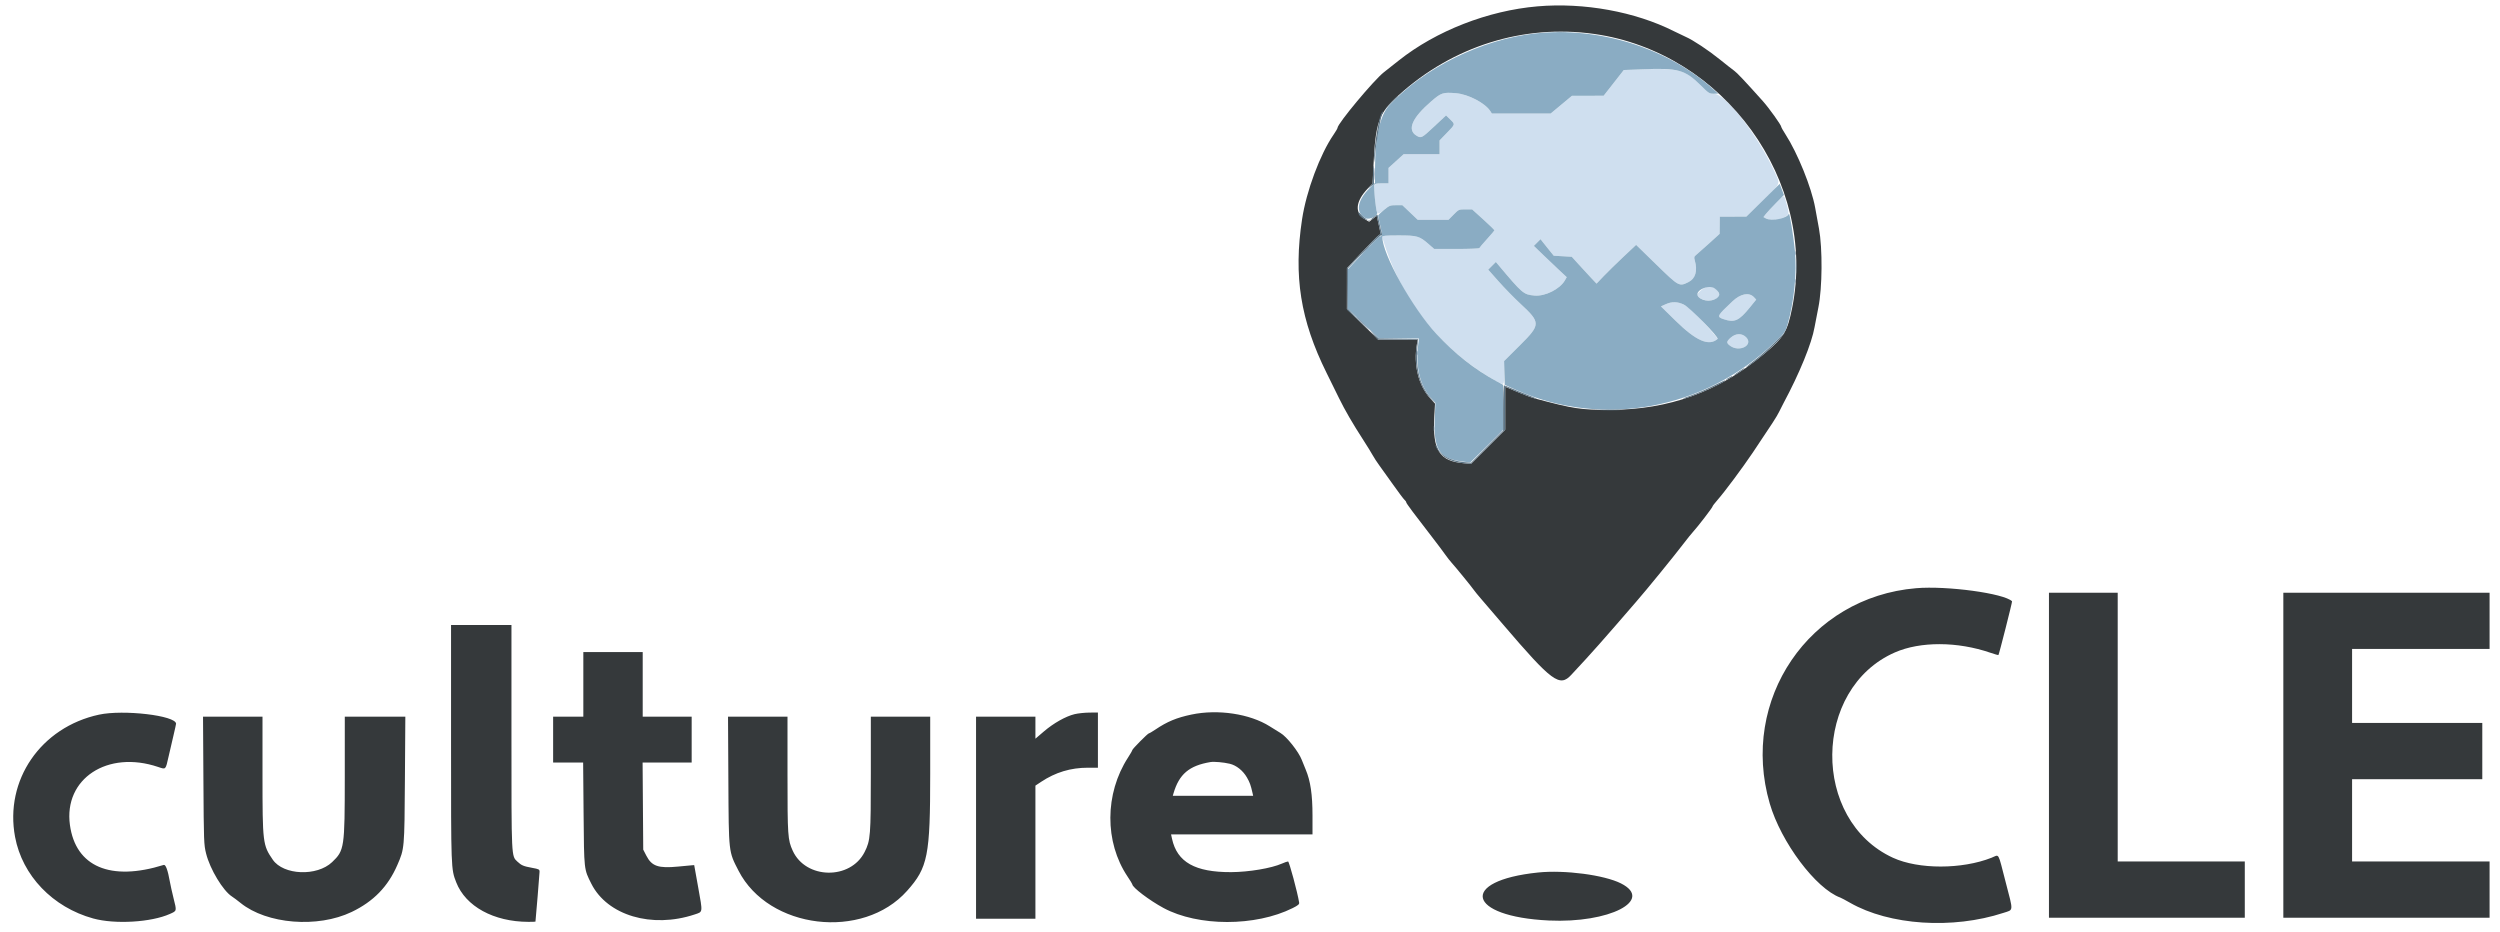 <svg id="svg" version="1.1" width="400" height="149.131" viewBox="0 0 400 149.131" xmlns="http://www.w3.org/2000/svg" xmlns:xlink="http://www.w3.org/1999/xlink" ><g id="svgg"><path id="path0" d="M261.370 11.124 L 259.823 11.179 258.203 13.249 L 256.583 15.318 254.044 15.326 L 251.505 15.333 249.804 16.750 L 248.103 18.167 243.404 18.167 L 238.705 18.167 238.443 17.766 C 237.592 16.468,234.916 15.075,232.963 14.914 C 230.870 14.742,230.604 14.829,229.003 16.209 C 225.903 18.881,225.090 20.792,226.658 21.718 C 227.394 22.153,227.466 22.115,229.479 20.233 L 231.368 18.467 232.018 19.100 C 232.852 19.915,232.867 19.852,231.500 21.261 L 230.333 22.464 230.333 23.566 L 230.333 24.667 227.458 24.669 L 224.583 24.670 223.375 25.766 L 222.167 26.861 222.167 28.097 L 222.167 29.333 221.078 29.333 C 219.715 29.333,219.714 29.335,219.986 31.820 C 220.280 34.495,220.298 34.517,221.439 33.586 C 222.308 32.879,222.424 32.833,223.371 32.833 L 224.378 32.833 225.606 34.000 L 226.834 35.167 229.298 35.167 L 231.763 35.167 232.583 34.333 C 233.398 33.506,233.412 33.500,234.470 33.500 L 235.536 33.500 237.335 35.125 C 238.325 36.019,239.123 36.798,239.109 36.858 C 239.095 36.917,238.558 37.546,237.917 38.255 C 237.275 38.964,236.725 39.610,236.694 39.689 C 236.664 39.768,235.026 39.833,233.055 39.833 L 229.470 39.833 228.610 39.079 C 227.114 37.767,226.770 37.667,223.781 37.667 C 221.743 37.667,221.167 37.715,221.167 37.884 C 221.167 38.003,221.421 38.857,221.733 39.781 C 224.761 48.775,231.073 56.356,239.372 60.969 C 240.704 61.709,240.667 61.748,240.667 59.628 L 240.667 57.756 243.171 55.263 C 246.542 51.909,246.544 51.630,243.235 48.566 C 242.273 47.675,240.727 46.090,239.799 45.045 L 238.112 43.143 238.725 42.530 L 239.338 41.917 239.711 42.361 C 243.618 47.013,243.758 47.131,245.526 47.291 C 247.214 47.444,249.580 46.262,250.380 44.866 L 250.677 44.347 249.464 43.215 C 248.796 42.593,247.612 41.467,246.833 40.713 L 245.417 39.344 245.951 38.807 L 246.486 38.270 246.868 38.760 C 247.078 39.029,247.554 39.624,247.926 40.083 L 248.601 40.917 250.043 41.000 L 251.484 41.083 252.616 42.333 C 253.238 43.021,254.130 43.988,254.597 44.482 L 255.446 45.381 256.598 44.174 C 257.232 43.510,258.657 42.115,259.765 41.074 L 261.780 39.182 265.015 42.335 C 268.635 45.862,268.672 45.882,270.172 45.125 C 271.281 44.566,271.640 43.319,271.168 41.671 C 271.020 41.154,271.046 41.059,271.420 40.755 C 271.649 40.569,272.580 39.742,273.489 38.917 L 275.141 37.417 275.154 36.042 L 275.167 34.667 277.292 34.661 L 279.417 34.655 282.042 32.101 C 285.056 29.168,284.896 29.588,283.859 27.333 C 281.215 21.583,276.071 15.000,274.222 15.000 C 273.498 15.000,273.403 14.940,272.165 13.708 C 269.475 11.032,268.760 10.861,261.370 11.124 M284.081 32.545 C 283.441 33.211,282.745 33.976,282.534 34.243 L 282.152 34.730 282.534 34.943 C 283.156 35.288,284.559 35.215,285.429 34.792 C 286.303 34.367,286.323 34.219,285.757 32.292 C 285.408 31.101,285.479 31.090,284.081 32.545 M272.121 46.486 C 271.428 47.132,271.425 47.141,271.738 47.487 C 272.725 48.578,275.636 48.021,275.014 46.860 C 274.382 45.678,273.157 45.520,272.121 46.486 M277.198 48.208 C 274.692 50.567,274.637 50.678,275.780 51.068 C 277.521 51.661,278.235 51.340,279.989 49.175 L 280.995 47.933 280.635 47.550 C 279.857 46.722,278.501 46.982,277.198 48.208 M266.500 48.682 L 265.750 49.023 268.083 51.312 C 271.396 54.561,273.422 55.440,274.815 54.231 C 274.905 54.153,273.207 52.205,271.598 50.540 C 269.544 48.415,268.180 47.917,266.500 48.682 M276.922 54.017 C 276.199 54.653,276.187 54.873,276.854 55.348 C 278.337 56.404,280.572 55.206,279.401 53.984 C 278.735 53.288,277.737 53.302,276.922 54.017 " stroke="none" fill="#cfdfef" fill-rule="evenodd"></path><path id="path1" d="M246.000 1.016 C 238.078 1.698,229.781 4.936,223.808 9.675 C 222.832 10.449,221.768 11.289,221.445 11.540 C 219.839 12.785,214.000 19.788,214.000 20.468 C 214.000 20.557,213.723 21.031,213.385 21.523 C 211.205 24.690,209.019 30.555,208.331 35.083 C 206.949 44.178,208.070 51.223,212.238 59.638 C 212.814 60.799,213.707 62.612,214.223 63.667 C 215.190 65.642,216.410 67.744,218.191 70.500 C 218.754 71.371,219.401 72.421,219.628 72.833 C 219.856 73.246,220.319 73.958,220.658 74.417 C 220.997 74.875,221.992 76.265,222.869 77.506 C 223.746 78.747,224.584 79.862,224.732 79.985 C 224.879 80.107,225.000 80.286,225.000 80.381 C 225.000 80.538,226.293 82.272,229.463 86.364 C 230.079 87.159,230.865 88.209,231.209 88.697 C 231.553 89.184,232.042 89.808,232.296 90.083 C 232.859 90.692,235.513 93.947,235.845 94.435 C 235.976 94.628,236.465 95.228,236.933 95.768 C 237.400 96.308,239.000 98.175,240.490 99.917 C 248.348 109.106,249.547 109.990,251.410 107.969 C 251.780 107.567,252.845 106.416,253.776 105.411 C 254.707 104.406,256.798 102.046,258.423 100.167 C 260.047 98.287,261.573 96.525,261.814 96.250 C 263.399 94.440,267.932 88.875,269.500 86.813 C 270.004 86.151,270.629 85.378,270.888 85.096 C 271.643 84.276,274.000 81.209,274.000 81.047 C 274.000 80.966,274.361 80.491,274.803 79.992 C 275.910 78.740,278.824 74.826,280.443 72.417 C 283.591 67.733,284.271 66.679,284.651 65.903 C 284.872 65.452,285.193 64.821,285.365 64.500 C 287.935 59.705,289.879 54.943,290.331 52.336 C 290.419 51.830,290.695 50.404,290.945 49.167 C 291.574 46.047,291.620 39.760,291.037 36.583 C 290.835 35.483,290.560 33.978,290.427 33.238 C 289.843 30.000,287.615 24.494,285.671 21.487 C 285.302 20.916,285.000 20.379,285.000 20.294 C 285.000 20.016,283.037 17.274,282.049 16.172 C 279.076 12.855,277.926 11.637,277.449 11.300 C 277.156 11.093,276.129 10.287,275.167 9.508 C 273.360 8.047,270.864 6.392,269.730 5.903 C 269.375 5.750,268.521 5.341,267.833 4.995 C 261.624 1.866,253.439 0.375,246.000 1.016 M255.003 5.424 C 275.853 8.332,290.813 28.986,286.747 49.250 C 285.977 53.088,285.436 53.974,282.212 56.664 C 275.008 62.677,267.017 65.568,257.583 65.574 C 252.857 65.577,251.836 65.422,245.500 63.731 C 244.996 63.596,243.740 63.124,242.708 62.682 L 240.833 61.877 240.833 65.315 L 240.833 68.754 238.098 71.486 L 235.362 74.217 234.223 74.122 C 230.293 73.792,229.182 72.044,229.485 66.667 L 229.602 64.583 228.836 63.750 C 226.938 61.683,226.120 58.334,226.710 55.042 L 226.837 54.333 223.669 54.333 L 220.501 54.333 219.709 53.542 C 219.273 53.106,218.148 52.008,217.208 51.102 L 215.500 49.454 215.504 46.185 L 215.508 42.917 217.931 40.333 C 219.264 38.912,220.486 37.689,220.646 37.613 C 220.922 37.484,220.920 37.399,220.604 35.999 L 220.271 34.521 219.666 35.000 L 219.061 35.479 218.384 35.076 C 216.690 34.066,216.881 32.186,218.888 30.122 L 219.618 29.370 219.736 26.810 C 220.073 19.506,220.545 18.165,223.818 15.206 C 232.469 7.386,243.734 3.853,255.003 5.424 M306.583 94.112 C 289.464 95.551,278.318 111.940,283.159 128.558 C 284.966 134.760,290.535 142.184,294.455 143.616 C 294.617 143.675,295.313 144.045,296.000 144.439 C 302.313 148.053,312.420 148.722,320.540 146.063 C 322.199 145.519,322.165 145.983,320.907 141.141 C 319.616 136.172,319.938 136.727,318.645 137.239 C 313.907 139.113,306.963 139.116,302.885 137.247 C 289.778 131.239,289.968 110.179,303.182 104.388 C 307.248 102.606,313.199 102.627,318.472 104.442 C 319.143 104.673,319.718 104.837,319.749 104.806 C 319.854 104.701,321.991 96.269,321.929 96.206 C 320.663 94.941,311.539 93.696,306.583 94.112 M327.833 120.833 L 327.833 146.833 343.500 146.833 L 359.167 146.833 359.167 142.333 L 359.167 137.833 349.000 137.833 L 338.833 137.833 338.833 116.333 L 338.833 94.833 333.333 94.833 L 327.833 94.833 327.833 120.833 M365.333 120.833 L 365.333 146.833 381.833 146.833 L 398.333 146.833 398.333 142.333 L 398.333 137.833 387.333 137.833 L 376.333 137.833 376.333 131.250 L 376.333 124.667 386.750 124.667 L 397.167 124.667 397.167 120.167 L 397.167 115.667 386.750 115.667 L 376.333 115.667 376.333 109.750 L 376.333 103.833 387.333 103.833 L 398.333 103.833 398.333 99.333 L 398.333 94.833 381.833 94.833 L 365.333 94.833 365.333 120.833 M72.167 118.902 C 72.167 139.111,72.164 139.037,72.994 141.167 C 74.496 145.022,78.982 147.480,84.542 147.497 C 85.160 147.499,85.669 147.481,85.673 147.458 C 85.723 147.118,86.326 139.799,86.329 139.495 C 86.333 139.101,86.251 139.057,85.125 138.851 C 83.749 138.598,83.435 138.466,82.788 137.861 C 81.810 136.949,81.833 137.432,81.833 117.886 L 81.833 100.000 77.000 100.000 L 72.167 100.000 72.167 118.902 M93.333 109.500 L 93.333 114.667 90.917 114.667 L 88.500 114.667 88.500 118.333 L 88.500 122.000 90.901 122.000 L 93.302 122.000 93.374 130.208 C 93.454 139.297,93.425 139.032,94.617 141.401 C 97.171 146.472,104.295 148.592,111.135 146.316 C 112.489 145.865,112.455 146.126,111.711 141.982 L 111.072 138.417 110.577 138.457 C 110.306 138.480,109.369 138.567,108.495 138.652 C 105.334 138.958,104.284 138.599,103.417 136.913 L 102.917 135.941 102.867 128.971 L 102.816 122.000 106.742 122.000 L 110.667 122.000 110.667 118.333 L 110.667 114.667 106.750 114.667 L 102.833 114.667 102.833 109.500 L 102.833 104.333 98.083 104.333 L 93.333 104.333 93.333 109.500 M15.846 114.344 C 6.525 116.356,0.709 124.829,2.412 133.915 C 3.570 140.097,8.431 145.167,14.917 146.957 C 18.388 147.915,24.193 147.571,27.180 146.231 C 28.315 145.721,28.293 145.816,27.763 143.697 C 27.541 142.810,27.279 141.627,27.179 141.069 C 26.849 139.215,26.510 138.290,26.197 138.388 C 17.676 141.049,12.108 138.679,11.188 132.000 C 10.168 124.596,17.193 119.974,25.302 122.714 C 26.560 123.138,26.485 123.214,26.977 121.035 C 27.178 120.145,27.530 118.629,27.759 117.667 C 27.987 116.704,28.172 115.862,28.170 115.794 C 28.131 114.486,19.753 113.500,15.846 114.344 M171.933 114.266 C 170.517 114.608,168.574 115.703,167.018 117.035 L 165.667 118.191 165.667 116.429 L 165.667 114.667 160.917 114.667 L 156.167 114.667 156.167 130.833 L 156.167 147.000 160.917 147.000 L 165.667 147.000 165.667 136.350 L 165.667 125.699 166.586 125.089 C 168.879 123.567,171.315 122.833,174.076 122.833 L 175.667 122.833 175.667 118.417 L 175.667 114.000 174.292 114.014 C 173.535 114.022,172.474 114.135,171.933 114.266 M190.635 114.329 C 188.249 114.832,186.754 115.454,184.858 116.732 C 184.368 117.063,183.905 117.333,183.829 117.333 C 183.652 117.333,181.167 119.840,181.167 120.019 C 181.167 120.094,180.861 120.627,180.488 121.203 C 176.747 126.975,176.711 134.733,180.401 140.236 C 180.822 140.864,181.167 141.426,181.167 141.486 C 181.167 141.983,183.905 144.061,186.167 145.280 C 191.703 148.264,200.875 148.269,206.833 145.291 C 207.689 144.864,207.906 144.680,207.864 144.417 C 207.618 142.842,206.268 137.833,206.090 137.833 C 205.972 137.833,205.525 137.989,205.095 138.179 C 203.420 138.920,199.806 139.528,197.000 139.541 C 191.218 139.568,188.342 137.950,187.524 134.208 L 187.369 133.500 198.684 133.500 L 210.000 133.500 210.000 130.506 C 210.000 127.134,209.680 124.962,208.914 123.137 C 208.671 122.557,208.387 121.858,208.284 121.583 C 207.792 120.279,205.862 117.843,204.869 117.274 C 204.685 117.169,203.915 116.692,203.157 116.213 C 199.979 114.206,194.865 113.437,190.635 114.329 M32.546 124.875 C 32.606 134.749,32.620 135.132,32.977 136.570 C 33.599 139.069,35.693 142.542,37.126 143.450 C 37.378 143.609,37.996 144.073,38.500 144.480 C 42.693 147.866,50.823 148.522,56.262 145.915 C 59.762 144.236,62.080 141.854,63.577 138.396 C 64.717 135.763,64.710 135.837,64.786 124.708 L 64.854 114.667 60.011 114.667 L 55.167 114.667 55.165 124.292 C 55.162 135.681,55.105 136.064,53.139 137.938 C 50.709 140.254,45.355 140.037,43.647 137.555 C 42.042 135.222,42.000 134.875,42.000 123.992 L 42.000 114.667 37.242 114.667 L 32.483 114.667 32.546 124.875 M116.539 124.875 C 116.603 136.568,116.560 136.190,118.166 139.317 C 122.985 148.697,138.041 150.494,145.134 142.534 C 148.466 138.795,148.833 136.935,148.833 123.796 L 148.833 114.667 144.083 114.667 L 139.333 114.667 139.333 123.757 C 139.333 133.738,139.276 134.467,138.339 136.322 C 136.063 140.828,128.913 140.696,126.833 136.110 C 126.041 134.364,126.000 133.755,126.000 123.886 L 126.000 114.667 121.242 114.667 L 116.483 114.667 116.539 124.875 M196.750 122.199 C 197.815 122.450,198.873 123.292,199.507 124.391 C 199.963 125.182,200.120 125.618,200.403 126.875 L 200.506 127.333 194.075 127.333 L 187.644 127.333 187.753 126.958 C 188.654 123.867,190.261 122.501,193.667 121.931 C 194.249 121.833,195.759 121.965,196.750 122.199 M246.083 139.602 C 233.385 140.918,234.680 146.656,247.816 147.280 C 257.492 147.739,264.691 144.036,259.353 141.344 C 256.672 139.992,250.341 139.161,246.083 139.602 " stroke="none" fill="#35393b" fill-rule="evenodd"></path><path id="path2" d="M245.583 5.361 C 237.037 6.325,227.900 10.821,222.300 16.817 C 220.802 18.420,220.011 21.933,220.003 27.006 L 220.000 29.263 219.154 30.090 C 217.108 32.088,216.846 34.061,218.511 34.922 C 219.119 35.237,220.602 34.476,220.331 33.989 C 220.136 33.639,219.756 29.941,219.882 29.613 C 219.968 29.391,220.213 29.333,221.078 29.333 L 222.167 29.333 222.167 28.097 L 222.167 26.861 223.375 25.766 L 224.583 24.670 227.458 24.669 L 230.333 24.667 230.333 23.566 L 230.333 22.464 231.500 21.261 C 232.867 19.852,232.852 19.915,232.018 19.100 L 231.368 18.467 229.479 20.233 C 227.466 22.115,227.394 22.153,226.658 21.718 C 225.090 20.792,225.903 18.881,229.003 16.209 C 230.604 14.829,230.870 14.742,232.963 14.914 C 234.916 15.075,237.592 16.468,238.443 17.766 L 238.705 18.167 243.404 18.167 L 248.103 18.167 249.804 16.750 L 251.505 15.333 254.044 15.326 L 256.583 15.318 258.194 13.261 L 259.804 11.204 262.861 11.083 C 268.539 10.859,269.603 11.159,272.165 13.708 C 273.392 14.929,273.503 15.000,274.190 14.993 L 274.917 14.986 274.177 14.317 C 266.825 7.672,255.774 4.210,245.583 5.361 M282.083 32.037 L 279.417 34.657 277.292 34.662 L 275.167 34.667 275.154 36.042 L 275.141 37.417 273.489 38.917 C 272.580 39.742,271.649 40.569,271.420 40.755 C 271.046 41.059,271.020 41.154,271.168 41.671 C 271.640 43.319,271.281 44.566,270.172 45.125 C 268.672 45.882,268.635 45.862,265.015 42.335 L 261.780 39.182 259.765 41.074 C 258.657 42.115,257.232 43.510,256.598 44.174 L 255.446 45.381 254.597 44.482 C 254.130 43.988,253.238 43.021,252.616 42.333 L 251.484 41.083 250.043 41.000 L 248.601 40.917 247.926 40.083 C 247.554 39.624,247.078 39.029,246.868 38.760 L 246.486 38.270 245.951 38.807 L 245.417 39.344 246.833 40.713 C 247.612 41.467,248.796 42.593,249.464 43.215 L 250.677 44.347 250.380 44.866 C 249.580 46.262,247.214 47.444,245.526 47.291 C 243.758 47.131,243.618 47.013,239.711 42.361 L 239.338 41.917 238.725 42.530 L 238.112 43.143 239.799 45.045 C 240.727 46.090,242.273 47.675,243.235 48.566 C 246.545 51.631,246.542 51.909,243.166 55.269 L 240.655 57.767 240.703 59.673 L 240.750 61.579 242.500 62.358 C 256.407 68.549,272.758 65.558,283.953 54.775 C 285.569 53.218,285.682 53.065,285.983 52.022 C 287.061 48.278,287.521 43.693,287.181 40.083 C 286.974 37.890,286.294 33.761,286.208 34.178 C 286.055 34.920,283.464 35.459,282.534 34.943 L 282.152 34.730 282.533 34.240 C 282.742 33.971,283.479 33.175,284.171 32.471 L 285.428 31.193 285.089 30.305 L 284.750 29.417 282.083 32.037 M221.432 33.592 C 220.919 34.010,220.500 34.420,220.500 34.503 C 220.500 34.586,220.651 35.300,220.835 36.090 C 221.173 37.539,221.160 37.833,220.763 37.833 C 220.643 37.833,219.447 39.012,218.106 40.452 L 215.667 43.071 215.670 46.244 L 215.674 49.417 218.156 51.792 L 220.639 54.167 223.838 54.167 L 227.038 54.167 226.916 55.125 C 226.462 58.669,227.187 61.707,228.955 63.674 L 229.663 64.461 229.559 67.022 C 229.360 71.939,230.276 73.372,233.914 73.833 L 235.245 74.002 237.872 71.378 L 240.500 68.754 240.500 65.165 L 240.500 61.577 239.458 61.010 C 235.894 59.070,232.816 56.645,229.816 53.415 C 225.963 49.267,221.167 40.655,221.167 37.884 C 221.167 37.715,221.743 37.667,223.781 37.667 C 226.770 37.667,227.114 37.767,228.610 39.079 L 229.470 39.833 233.055 39.833 C 235.026 39.833,236.664 39.768,236.694 39.689 C 236.725 39.610,237.275 38.964,237.917 38.255 C 238.558 37.546,239.095 36.917,239.109 36.858 C 239.123 36.798,238.325 36.019,237.335 35.125 L 235.536 33.500 234.470 33.500 C 233.412 33.500,233.398 33.506,232.583 34.333 L 231.763 35.167 229.298 35.167 L 226.834 35.167 225.606 34.000 L 224.378 32.833 223.371 32.833 C 222.423 32.833,222.309 32.878,221.432 33.592 M274.395 46.180 C 275.092 46.727,275.247 47.135,274.903 47.515 C 274.182 48.311,272.470 48.296,271.738 47.487 C 270.928 46.592,273.384 45.384,274.395 46.180 M280.635 47.550 L 280.995 47.933 279.989 49.175 C 278.235 51.340,277.521 51.661,275.780 51.068 C 274.637 50.678,274.692 50.567,277.198 48.208 C 278.501 46.982,279.857 46.722,280.635 47.550 M269.435 48.749 C 270.419 49.239,275.087 53.996,274.815 54.231 C 273.422 55.440,271.396 54.561,268.083 51.312 L 265.750 49.023 266.500 48.682 C 267.510 48.222,268.420 48.243,269.435 48.749 M279.401 53.984 C 280.572 55.206,278.337 56.404,276.854 55.348 C 276.187 54.873,276.199 54.653,276.922 54.017 C 277.737 53.302,278.735 53.288,279.401 53.984 " stroke="none" fill="#8aacc3" fill-rule="evenodd"></path><path id="path3" d="M219.893 27.833 C 219.893 28.704,219.922 29.060,219.956 28.625 C 219.990 28.190,219.990 27.477,219.956 27.042 C 219.922 26.606,219.893 26.962,219.893 27.833 M218.242 40.208 L 217.583 40.917 218.292 40.258 C 218.681 39.895,219.000 39.577,219.000 39.550 C 219.000 39.423,218.855 39.550,218.242 40.208 M287.205 40.500 C 287.205 40.821,287.240 40.952,287.282 40.792 C 287.323 40.631,287.323 40.369,287.282 40.208 C 287.240 40.048,287.205 40.179,287.205 40.500 M287.205 45.000 C 287.205 45.321,287.240 45.452,287.282 45.292 C 287.323 45.131,287.323 44.869,287.282 44.708 C 287.240 44.548,287.205 44.679,287.205 45.000 M218.000 51.750 C 218.591 52.346,219.111 52.833,219.157 52.833 C 219.203 52.833,218.757 52.346,218.167 51.750 C 217.576 51.154,217.055 50.667,217.010 50.667 C 216.964 50.667,217.409 51.154,218.000 51.750 M226.705 56.500 C 226.705 56.821,226.740 56.952,226.782 56.792 C 226.823 56.631,226.823 56.369,226.782 56.208 C 226.740 56.048,226.705 56.179,226.705 56.500 M237.831 71.458 L 235.250 74.083 237.875 71.502 C 240.314 69.104,240.575 68.833,240.456 68.833 C 240.432 68.833,239.251 70.015,237.831 71.458 " stroke="none" fill="#768ea6" fill-rule="evenodd"></path><path id="path4" d="M248.881 5.123 C 249.412 5.157,250.237 5.156,250.714 5.123 C 251.192 5.089,250.758 5.062,249.750 5.062 C 248.742 5.063,248.351 5.090,248.881 5.123 M222.495 16.458 L 221.417 17.583 222.542 16.505 C 223.587 15.503,223.743 15.333,223.620 15.333 C 223.595 15.333,223.088 15.840,222.495 16.458 M221.026 18.125 C 220.578 18.982,219.828 23.617,219.860 25.333 C 219.877 26.246,219.902 26.142,220.020 24.667 C 220.169 22.815,220.912 18.642,221.184 18.135 C 221.273 17.969,221.308 17.833,221.262 17.833 C 221.216 17.833,221.110 17.965,221.026 18.125 M219.667 27.946 C 219.667 29.368,219.657 29.401,219.125 29.875 L 218.583 30.357 219.208 29.909 L 219.833 29.460 219.833 27.980 C 219.833 27.166,219.796 26.500,219.750 26.500 C 219.704 26.500,219.667 27.151,219.667 27.946 M217.333 33.953 C 217.333 34.844,218.967 35.572,219.671 34.995 L 220.250 34.520 220.591 35.968 C 220.911 37.328,220.915 37.427,220.647 37.583 C 220.489 37.675,219.269 38.912,217.935 40.333 L 215.508 42.917 215.527 46.250 L 215.545 49.583 217.314 51.247 L 219.083 52.911 217.375 51.161 L 215.667 49.411 215.670 46.164 L 215.673 42.917 218.184 40.292 C 219.566 38.848,220.810 37.667,220.949 37.667 C 221.097 37.667,221.165 37.570,221.113 37.434 C 221.064 37.306,220.893 36.575,220.733 35.809 C 220.572 35.043,220.421 34.389,220.395 34.355 C 220.370 34.321,220.058 34.523,219.704 34.804 L 219.058 35.315 218.556 35.010 C 218.280 34.842,217.892 34.498,217.694 34.246 C 217.495 33.994,217.333 33.863,217.333 33.953 M287.394 42.750 C 287.395 43.667,287.423 44.020,287.456 43.536 C 287.490 43.052,287.490 42.302,287.456 41.869 C 287.421 41.437,287.394 41.833,287.394 42.750 M219.763 53.536 L 220.417 54.322 223.627 54.328 L 226.837 54.333 226.710 55.042 C 226.102 58.438,227.048 62.062,229.027 63.917 L 229.739 64.583 228.989 63.750 C 227.066 61.612,226.373 58.651,226.865 54.667 L 226.917 54.250 223.752 54.205 L 220.588 54.159 219.848 53.455 L 219.109 52.750 219.763 53.536 M283.997 54.761 C 283.128 55.637,281.723 56.886,280.875 57.535 C 279.225 58.797,278.842 59.188,280.105 58.319 C 281.482 57.371,283.744 55.389,284.731 54.264 C 286.064 52.746,285.851 52.890,283.997 54.761 M278.286 59.403 C 277.303 60.084,277.069 60.323,277.794 59.905 C 278.354 59.583,279.315 58.843,279.167 58.849 C 279.121 58.850,278.725 59.100,278.286 59.403 M276.625 60.429 C 276.002 60.767,276.040 60.907,276.667 60.583 C 276.942 60.441,277.167 60.289,277.167 60.246 C 277.167 60.138,277.149 60.145,276.625 60.429 M273.975 61.816 C 272.908 62.342,271.388 62.991,270.597 63.260 C 269.807 63.528,269.224 63.769,269.303 63.795 C 269.726 63.936,276.000 61.238,276.000 60.915 C 276.000 60.810,276.196 60.722,273.975 61.816 M240.500 65.294 L 240.500 68.921 237.932 71.485 L 235.364 74.049 234.223 73.936 C 232.077 73.724,230.502 72.878,230.001 71.668 C 229.884 71.386,229.755 71.189,229.714 71.230 C 229.583 71.362,230.022 72.065,230.638 72.709 C 231.371 73.476,232.682 73.993,234.223 74.122 L 235.362 74.217 238.098 71.486 L 240.833 68.754 240.833 65.303 L 240.833 61.852 242.046 62.405 C 243.427 63.034,245.589 63.836,245.885 63.828 C 245.994 63.825,245.333 63.535,244.417 63.183 C 243.500 62.831,242.309 62.346,241.771 62.105 C 241.232 61.864,240.726 61.667,240.646 61.667 C 240.566 61.667,240.500 63.299,240.500 65.294 M256.300 65.624 C 257.060 65.655,258.260 65.655,258.966 65.624 C 259.672 65.593,259.050 65.567,257.583 65.567 C 256.117 65.568,255.539 65.593,256.300 65.624 M229.375 68.583 C 229.377 68.950,229.411 69.080,229.451 68.873 C 229.491 68.666,229.490 68.366,229.448 68.206 C 229.406 68.047,229.374 68.217,229.375 68.583 " stroke="none" fill="#5e7687" fill-rule="evenodd"></path></g></svg>